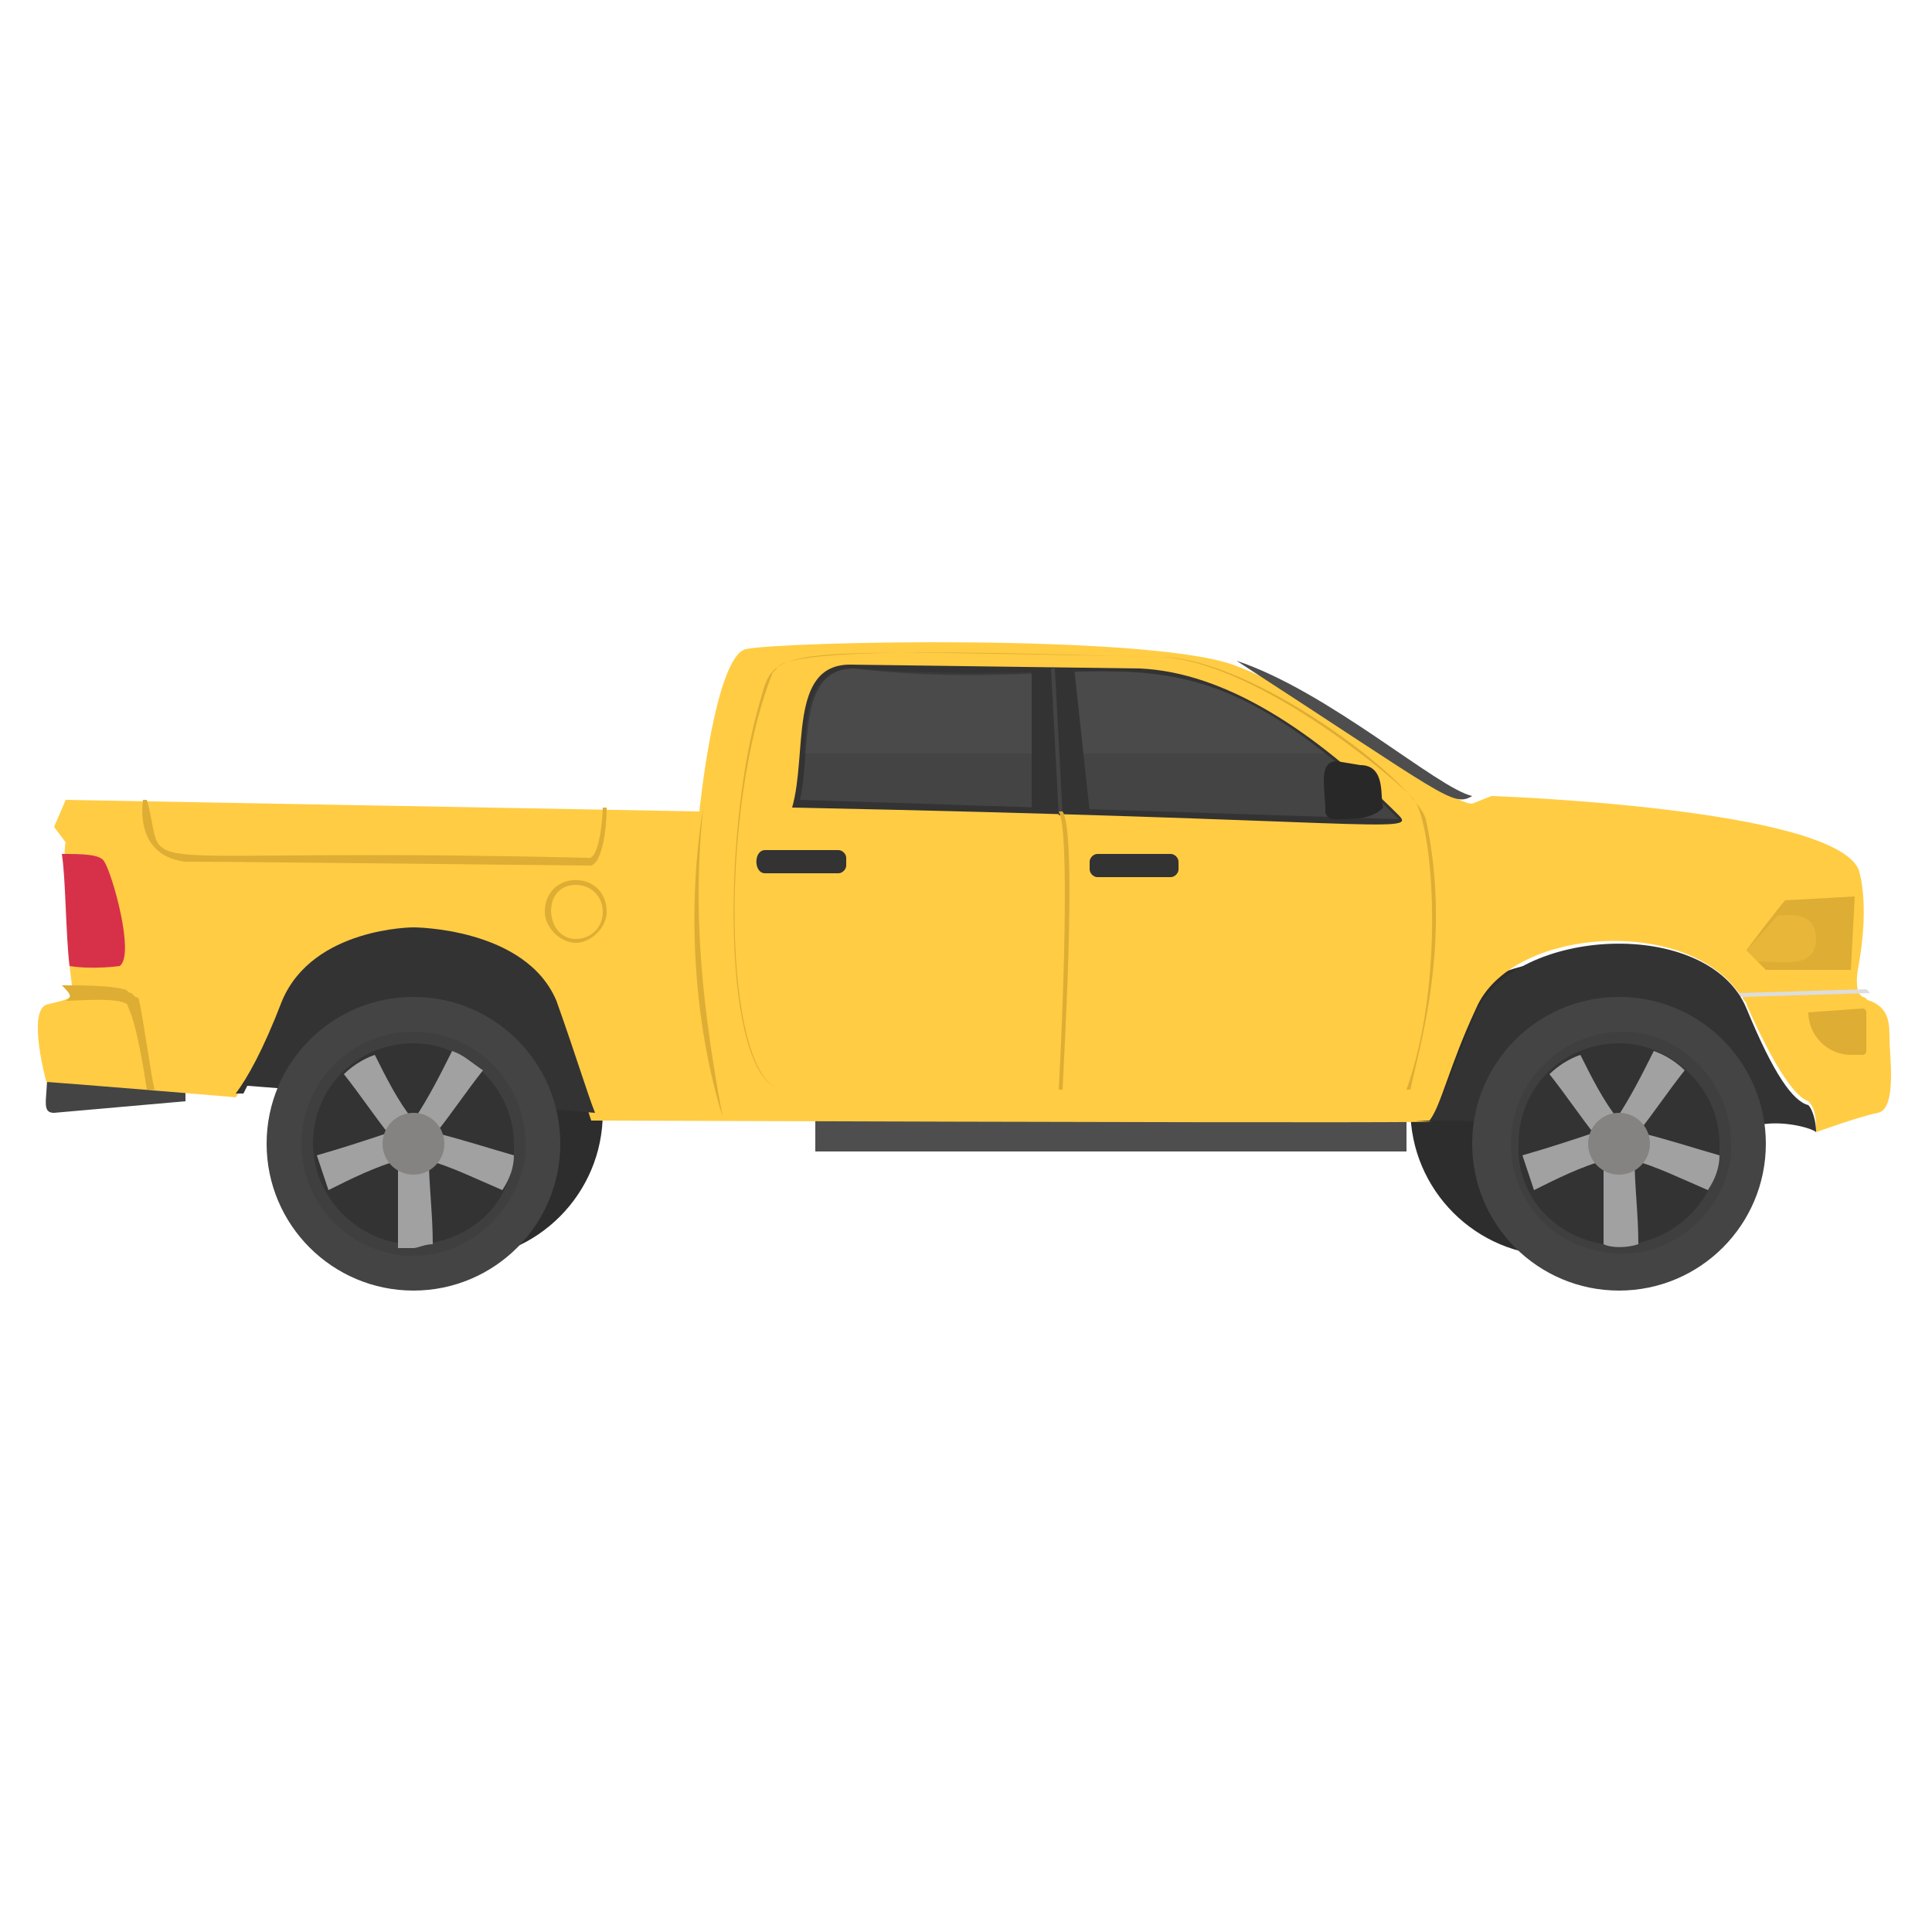<svg xmlns="http://www.w3.org/2000/svg" id="Layer_1" enable-background="new 0 0 50 50" viewBox="0 0 50 50"><rect width="15.3" height="1.4" x="21.1" y="28.4" fill="#4e4e4e"/><path fill="#444" d="M1.2,27.4c0.1,0.9-0.2,1.4,0.2,1.4l3.4-0.3v-1.1H1.2z"/><circle cx="40.3" cy="28.7" r="3.8" fill="#2d2d2d"/><circle cx="11.8" cy="28.8" r="3.8" fill="#2d2d2d"/><path fill="#fc4" d="M1.2,28c0.1,0,5,0.4,4.9,0.4c0.3-0.4,0.7-1.1,1.2-2.4c0.8-1.9,3.3-1.8,3.3-1.8s2.9,0,3.7,1.9
			c0.5,1.3,0.8,2.3,1,2.9C45.1,29.1,34.8,29,37,29c0.3-0.4,0.5-1.4,1.2-2.9c0.9-2.1,5.4-2.4,6.8-0.4v0c0,0,0.1,0.1,0.1,0.1
			c0,0.1,0.1,0.1,0.1,0.2c0.8,1.8,1.3,2.4,1.6,2.5C47,28.7,47,29,47,29.3c0,0,0,0,0,0s1.1-0.4,1.6-0.5c0.5-0.1,0.3-1.5,0.3-1.9
			s0-0.8-0.5-1c-0.1,0-0.1-0.1-0.2-0.1c0,0-0.1-0.1-0.1-0.1c-0.1-0.3,0-0.7,0-0.7c0.3-1.7,0-2.5,0-2.5c-0.7-1.6-9.5-1.9-9.5-1.9
			l-0.5,0.2c-0.7,0-3.7-2.7-6.2-3.6c-2.3-0.8-11.7-0.6-12.6-0.4c-0.8,0.2-1.2,4.2-1.2,4.2L1.7,20.7l-0.3,0.7l0.3,0.4
			c-0.1,0.3,0.1,2.8,0.1,3.2c0.1,0.9,0.2,0.8-0.6,1C0.7,26.2,1.2,28,1.2,28z"/><path fill="#333" d="M20.5,20.9c14.9,0.3,16.2,0.7,15.7,0.2c-2.2-2.2-4.5-3.7-6.7-3.8l-7.5-0.1C20.4,17.2,20.9,19.5,20.5,20.9z"/><path fill="#444" d="M36.2,21.2c-5.8-5.7-7.2-3.1-14.1-3.9c-1.5,0-1.1,2.2-1.4,3.4L36.2,21.2z"/><path fill="#c5c5c5" d="M20.8,19.5c0.1-0.4-0.1-2.2,1.3-2.2c6.8,0.5,8.1-1,12.2,2.2H20.8z" opacity=".05"/><polygon fill="#333" points="26.7 21 28.2 21 27.8 17.3 26.7 17.3"/><path fill="#dead34" d="M30,17c2.4,0,6.6,3.2,6.9,4.2c0.7,3.2-0.2,6-0.4,7c-0.1,0-5.9,0-8.2,0c-0.2,0-8.3,0-8.1,0l0,0
			c-1.5-0.4-1.6-7.3-0.2-10.8l0.1-0.1C20.4,16.6,28.5,17,30,17z M19.6,18.4c-0.9,3.3-0.9,9.4,0.6,9.8l0,0l8.1,0c2.7,0,5.4,0,8.1,0
			l0,0c1-2.8,0.7-6.8,0.2-7.5c-0.2-0.3-4-3.6-6.6-3.7C19.4,16.8,20.1,16.7,19.6,18.4z"/><polygon fill="#444" points="27.4 21.1 27.5 21.1 27.3 17.3 27.2 17.3"/><path fill="#dead34" d="M27.5 28.2c0-.3.4-6.6 0-7.2l-.1 0c.3.5.1 5.4 0 7.2L27.5 28.2zM18.2 20.9c-.4 2.4-.3 5.4.5 8C18.2 26.2 17.9 23.7 18.2 20.9zM45.2 24.6c.1.1.6.6.5.5h2.2l.1-1.9-1.8.1C46.1 23.4 45.1 24.7 45.2 24.6z"/><path fill="#ddd" d="M45,25.7L45,25.7l0,0.1l0.1,0l3.3-0.1c0,0-0.1-0.1-0.1-0.1L45,25.7z"/><path fill="#333" d="M6.1,28.3l0.2,0l0.1-0.2l9,0.7h0c-0.2-0.5-0.5-1.5-1-2.9c-0.8-1.9-3.7-1.9-3.7-1.9S8.1,24,7.3,25.9
			C6.8,27.2,6.4,27.9,6.1,28.3z"/><path fill="#dead34" d="M46.8,26.2c0,0.6,0.5,1.1,1.1,1.1h0.3c0,0,0.1,0,0.1-0.1v-1c0,0,0-0.1-0.1-0.1L46.8,26.2
			C46.8,26.1,46.8,26.1,46.8,26.2z"/><path fill="#333" d="M28.2 22.3v.2c0 .1.1.2.2.2h1.9c.1 0 .2-.1.2-.2v-.2c0-.1-.1-.2-.2-.2h-1.9C28.3 22.1 28.2 22.2 28.2 22.3zM19.8 22.6h1.9c.1 0 .2-.1.2-.2v-.2c0-.1-.1-.2-.2-.2h-1.9C19.5 22 19.5 22.6 19.8 22.6z"/><path fill="#d73149" d="M1.8,25c0.6,0.1,1.3,0,1.3,0c0.4-0.3-0.2-2.4-0.4-2.7c-0.1-0.2-0.6-0.2-1.1-0.2C1.7,22.7,1.7,24.2,1.8,25z"/><path fill="#dead34" d="M15.7 20.9l-.1 0c0 .3-.1 1.4-.4 1.3C2.6 21.9 4.4 22.8 3.8 20.7l-.1 0c-.1.8.2 1.5 1.1 1.6 1.5 0 10 .1 10.5.1C15.6 22.3 15.7 21.4 15.7 20.9zM14.1 23.6c0-1.1 1.6-1.1 1.6 0 0 .4-.4.8-.8.8C14.5 24.4 14.1 24 14.1 23.6zM14.9 24.3c.4 0 .7-.3.7-.7 0-.4-.3-.7-.7-.7C14 22.9 14.1 24.3 14.9 24.3z"/><path fill="#282828" d="M34.3,21c0,0.1,0.1,0.2,0.2,0.2c0.6,0,1,0,1.3-0.3c-0.1-0.2,0.1-1.1-0.6-1.1l-0.6-0.1
			C34.1,19.7,34.3,20.4,34.3,21z"/><path fill="#dead34" d="M1.7,25.9c0.3,0,1.4-0.1,1.6,0.1c0,0,0,0,0,0c0,0.1,0.2,0.2,0.5,2.2l0.2,0c-0.1-0.4-0.3-1.9-0.4-2.3
			c0,0,0-0.1-0.1-0.1c0,0-0.1-0.1-0.1-0.1c-0.1,0-0.1-0.1-0.2-0.1c-0.4-0.1-1.1-0.1-1.6-0.1C1.8,25.7,1.9,25.8,1.7,25.9z"/><path fill="#4e4e4e" d="M32,17.1c5.4,3.5,5.6,3.8,6.1,3.5C37.2,20.4,34.4,17.9,32,17.1z"/><circle cx="10.7" cy="29.6" r="3.8" fill="#444"/><path fill="#3f3f3f" d="M13.6,29.6c0,0.1,0,0.2,0,0.3c-0.2,1.4-1.4,2.6-2.9,2.6c-1.6,0-2.9-1.3-2.9-2.9c0-1.6,1.3-2.9,2.9-2.9
				C12.3,26.7,13.6,28,13.6,29.6z"/><path fill="#333" d="M13.3,29.6c0,0.1,0,0.2,0,0.3c-0.1,1.3-1.2,2.3-2.6,2.3c-1.4,0-2.6-1.2-2.6-2.6c0-1.5,1.2-2.6,2.6-2.6
				C12.1,27,13.3,28.2,13.3,29.6z"/><path fill="#a1a1a1" d="M12.5 27.7c-.4.5-.8 1.1-1.2 1.6-.1.1-.1.2-.2.3 0 0-.1 0-.1-.1-.1-.1-.2-.2-.3-.2 0 0-.1-.1-.1-.1 0-.1.1-.1.1-.2.4-.6.7-1.2 1-1.8C12 27.3 12.2 27.5 12.5 27.7zM11.2 32.2c-.2 0-.4.1-.5.1-.1 0-.3 0-.4 0 0-.7 0-1.4 0-2.2 0-.1 0-.2 0-.3.1 0 .2 0 .3 0 .1 0 .2 0 .3 0 .1 0 .1 0 .2 0 0 .1 0 .2 0 .2C11.1 30.7 11.2 31.4 11.2 32.2z"/><path fill="#a1a1a1" d="M10.8,29.2c0,0-0.1,0.1-0.1,0.1c0,0-0.1,0.1-0.1,0.1c-0.1,0.1-0.2,0.2-0.3,0.2c-0.1-0.1-0.1-0.1-0.2-0.2
					c-0.4-0.5-0.8-1.1-1.2-1.6c0.2-0.2,0.5-0.4,0.8-0.5c0.3,0.6,0.6,1.2,1,1.7C10.7,29,10.7,29.1,10.8,29.2z"/><path fill="#a1a1a1" d="M10.7 29.9c-.1 0-.2.1-.3.1-.7.2-1.3.5-1.9.8-.1-.3-.2-.6-.3-.9.7-.2 1.3-.4 1.9-.6.1 0 .3-.1.5-.1 0 0 0 .1 0 .1 0 .1.1.3.1.4C10.6 29.8 10.7 29.9 10.7 29.9zM13.3 29.9c0 .3-.1.6-.3.9-.7-.3-1.3-.6-2-.8-.1 0-.1 0-.2-.1 0-.1 0-.1 0-.2 0-.1 0-.2.1-.2 0-.1.1-.2.1-.3.1 0 .2 0 .2.1C12 29.5 12.6 29.7 13.3 29.9z"/><circle cx="10.7" cy="29.6" r=".8" fill="#848381"/><path fill="#333" d="M37,29h0.1l8.5,0.1c0.6-0.1,1.3,0.1,1.4,0.2c0-0.3-0.1-0.6-0.2-0.7c-0.4-0.1-0.9-0.8-1.6-2.5
			c-1-2.4-6-2.1-7,0.1C37.6,27.6,37.3,28.6,37,29z"/><g><circle cx="41.9" cy="29.6" r="3.8" fill="#444"/><path fill="#3f3f3f" d="M44.8,29.6c0,0.1,0,0.2,0,0.3c-0.2,1.6-1.7,2.8-3.3,2.5c-1.4-0.2-2.4-1.4-2.4-2.8c0-1.6,1.3-2.9,2.9-2.9
				C43.5,26.7,44.8,28,44.8,29.6z"/><path fill="#333" d="M44.5,29.6c0,0.1,0,0.2,0,0.3c-0.2,1.5-1.6,2.5-3,2.3c-1.2-0.2-2.1-1.1-2.2-2.3c0-0.1,0-0.2,0-0.3
				c0-1.5,1.2-2.6,2.6-2.6C43.3,27,44.5,28.2,44.5,29.6z"/><path fill="#a1a1a1" d="M43.6 27.7c-.4.5-.8 1.1-1.2 1.6-.1.1-.1.2-.2.3 0 0-.1 0-.1-.1-.1-.1-.2-.2-.3-.2 0 0-.1-.1-.1-.1 0-.1.1-.1.1-.2.4-.6.7-1.2 1-1.8C43.1 27.3 43.4 27.5 43.6 27.7zM42.4 32.2c-.3.1-.7.1-.9 0 0-.7 0-1.4 0-2.2 0-.1 0-.2 0-.3.1 0 .2 0 .3 0 .1 0 .2 0 .3 0 .1 0 .1 0 .2 0 0 .1 0 .2 0 .2C42.3 30.7 42.4 31.4 42.4 32.2z"/><path fill="#a1a1a1" d="M42,29.2c0,0-0.1,0.1-0.1,0.1c0,0-0.1,0.1-0.1,0.1c-0.1,0.1-0.2,0.2-0.3,0.2c-0.1-0.1-0.1-0.1-0.2-0.2
					c-0.4-0.5-0.8-1.1-1.2-1.6c0.2-0.2,0.5-0.4,0.8-0.5c0.3,0.6,0.6,1.2,1,1.7C41.9,29,41.9,29.1,42,29.2z"/><path fill="#a1a1a1" d="M41.9 29.9c-.1 0-.2.1-.3.1-.7.2-1.3.5-1.9.8-.1-.3-.2-.6-.3-.9.7-.2 1.3-.4 1.9-.6.1 0 .3-.1.5-.1 0 0 0 .1 0 .1 0 .1.1.3.1.4C41.8 29.8 41.8 29.9 41.9 29.9zM44.5 29.9c0 .3-.1.6-.3.9-.7-.3-1.3-.6-2-.8-.1 0-.1 0-.2-.1 0-.1 0-.1 0-.2 0-.1 0-.2.1-.2 0-.1.1-.2.1-.3.1 0 .2 0 .2.1C43.2 29.5 43.8 29.7 44.5 29.9z"/><circle cx="41.9" cy="29.6" r=".8" fill="#848381"/></g><path fill="#fc4" d="M45.2,24.6l0.3,0.3c0.3-0.1,1.5,0.3,1.5-0.6c0-0.8-0.9-0.6-1-0.6L45.2,24.6z" opacity=".3"/></svg>